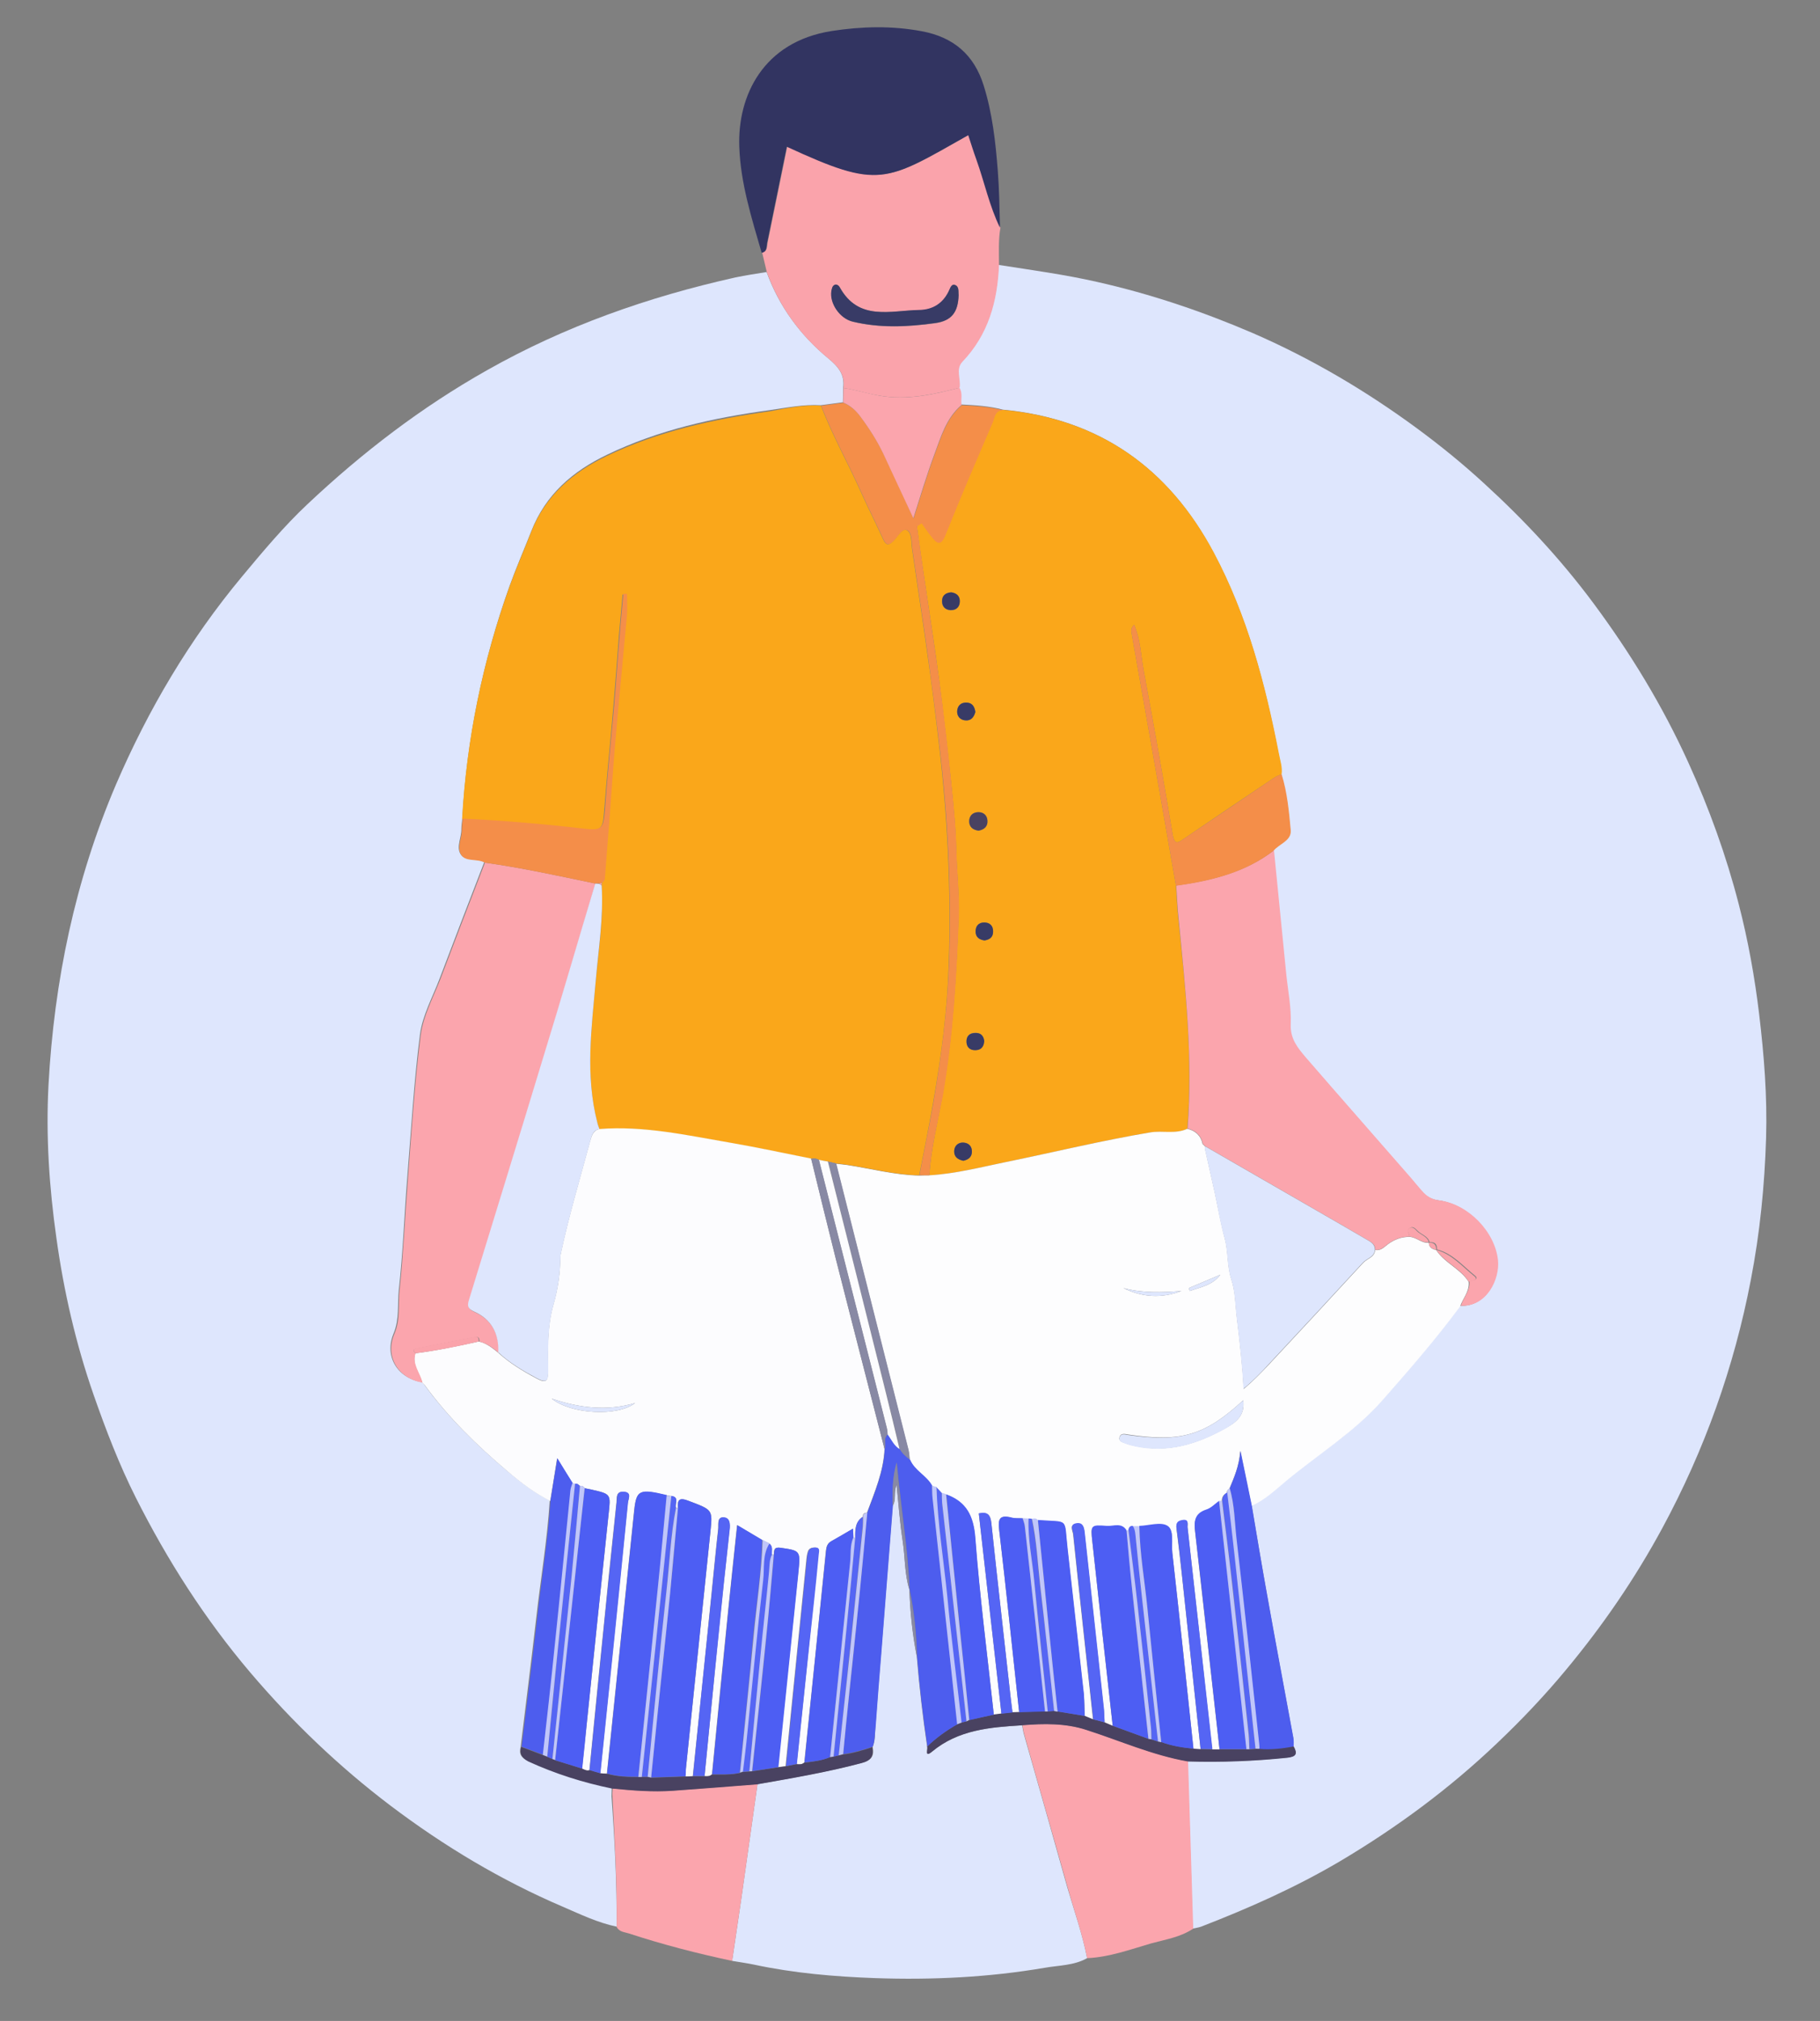 <?xml version="1.0" encoding="utf-8"?>
<!-- Generator: Adobe Illustrator 24.2.0, SVG Export Plug-In . SVG Version: 6.00 Build 0)  -->
<svg version="1.1" id="Layer_1" xmlns="http://www.w3.org/2000/svg" xmlns:xlink="http://www.w3.org/1999/xlink" x="0px" y="0px"
	 viewBox="0 0 739.3 820.9" style="enable-background:new 0 0 739.3 820.9;" xml:space="preserve">
<rect x="0" y="0" width="739.3" height="820.9" fill="#808080" stroke="none"/>
<style type="text/css">
	.st0{fill:#DEE6FD;}
	.st1{fill:#FAA3AB;}
	.st2{fill:#323461;}
	.st3{fill:#FBA5AD;}
	.st4{fill:#FAA71A;}
	.st5{fill:#FDFDFE;}
	.st6{fill:#F48E49;}
	.st7{fill:#4D5DEE;}
	.st8{fill:#494261;}
	.st9{fill:#FCFCFE;}
	.st10{fill:#8889A4;}
	.st11{fill:#383B66;}
	.st12{fill:#4D5EF3;}
	.st13{fill:#5565F4;}
	.st14{fill:#C0C6FA;}
</style>
<g>
	<path class="st0" d="M405.6,107.6c13.4,2.1,26.8,3.9,40,6.9c21.8,4.9,42.8,12,63.3,20.8c23.7,10.3,45.9,23.4,66.7,38.7
		c9.5,7,18.6,14.4,27.3,22.4c16.2,14.8,31.1,30.8,44.2,48.4c15.1,20.3,28.2,41.8,38.7,64.9c8.5,18.7,15.4,37.8,20.5,57.6
		c3.8,14.7,6.5,29.7,8.3,44.8c2,16.7,3.3,33.4,2.8,50.1c-0.6,19.4-2.5,38.6-6.2,57.7c-6.8,35.5-18.8,69.1-36,100.9
		c-11.1,20.5-24.2,39.6-39.1,57.5c-8.7,10.5-18.1,20.4-28,29.8c-19.4,18.5-40.8,34.3-63.9,48c-18,10.6-36.9,19-56.3,26.5
		c-1.1,0.4-2.2,0.5-3.4,0.8c-0.7-22.7-1.4-45.4-2.1-68c13.5,0.4,27-0.1,40.4-1.5c3.7-0.4,4.3-1.6,2.6-4.6c0-1.2,0.1-2.3-0.1-3.5
		c-3.5-19.1-7.1-38.1-10.5-57.2c-2.2-12.4-4.3-24.8-6.4-37.2c5.4-2.3,9.6-6.4,14-10.1c13-10.8,27.6-19.6,38.8-32.4
		c11-12.5,22-25.1,31.9-38.5c10.6,0.5,15.9-10.9,15.1-18.5c-1.3-11.6-12.2-22.8-23.8-24.3c-3.2-0.4-5.2-1.7-7.1-3.9
		c-1.5-1.8-2.9-3.6-4.5-5.3c-14.2-16.3-28.4-32.5-42.6-48.8c-3.3-3.8-6.4-7.5-6.2-13.5c0.3-6.7-1.1-13.5-1.8-20.3
		c-1.7-16.8-3.3-33.6-5-50.4c2.3-2.8,7.3-4,6.9-8.3c-0.7-7.6-1.5-15.3-3.7-22.7c0.3-2.9-0.6-5.6-1.1-8.4
		c-5.4-28.3-12.7-56-26.4-81.6c-18.2-34.3-46.4-54.3-85.5-58c-5.6-1.5-11.3-1.8-17-2.1c-0.5-2.3,0.5-4.8-1-6.9
		c0.6-3.5-1.7-7.6,1.1-10.5C401.3,136,405,122.4,405.6,107.6z"/>
	<path class="st0" d="M250.5,782.6c-7.7-1.6-14.7-5-21.9-8.1c-25-10.7-48.2-24.6-69.9-41c-21-15.9-39.9-34-57-54.1
		c-18.5-21.8-33.7-45.6-46.5-71C48.4,594.9,43,580.8,38,566.5c-7.2-20.7-12.1-42-15.1-63.7c-2.9-20.5-4.3-41.3-3.2-62.1
		c2.3-42.2,10.8-83.1,27.4-122c13.1-30.5,29.9-58.9,51.2-84.5c8.5-10.2,17-20.4,26.7-29.5c22.2-20.9,46.2-39.3,72.8-54.3
		c31.6-17.9,65.5-29.8,100.9-37.7c4.2-0.9,8.5-1.5,12.7-2.2c5.1,14,13.7,25.7,25.1,35.1c4.1,3.4,6.7,6.6,6,11.9c0,2-0.1,4-0.1,5.9
		c-3,0.4-6,0.8-9,1.2c-7-0.4-13.9,1-20.8,2c-22.8,3.1-45.1,8-66,18.1c-14,6.7-25,16.2-30.8,31.1c-2.9,7.4-6.1,14.7-8.8,22.2
		c-10.9,30.5-17.4,62-19.2,94.3c-0.1,1.5-0.4,2.9-0.4,4.4c0.1,3.4-2.1,7.2-0.4,10.1c1.9,3.3,6.7,1.5,9.7,3.4
		c-6.1,15.8-12.2,31.6-18.2,47.5c-2.8,7.4-6.9,14.8-7.9,22.5c-2.5,19.4-3.6,39-5.2,58.5c-1.2,15.1-1.7,30.2-3.4,45.2
		c-0.6,5.9,0.3,11.9-2.1,17.7c-3.9,9.2,1.4,18.1,11.4,19.8l0,0c0.3,0.3,0.7,0.6,1,1c9.6,13.2,21.2,24.5,33.6,35
		c5.4,4.5,11,8.9,17.4,12.1c-1,16.1-3.7,31.9-5.5,47.9c-2,17.4-4.2,34.7-6.3,52.1c-0.8,2.9,0.2,4.5,3,5.7c10.9,4.9,22.3,8.5,34,11
		c0,1.2-0.1,2.3-0.1,3.5C249.7,747.4,250.6,765,250.5,782.6z"/>
	<path class="st0" d="M441.6,795.4c-5.3,3-11.5,2.9-17.2,3.9c-22.8,3.9-45.8,5-68.9,4.2c-16.5-0.6-33-2-49.3-5.5
		c-2.9-0.6-5.9-1-8.8-1.5c1.2-8.3,2.5-16.7,3.7-25.1c2.2-15.6,4.4-31.1,6.6-46.7c14.2-2.5,28.3-4.9,42.3-8.6c4-1.1,5.2-2.8,4.5-6.5
		c1.1-2.7,0.9-5.5,1.1-8.3c0.7-9.9,1.5-19.8,2.3-29.7c1.6-20,3.1-39.9,4.7-59.9c1.6-2.5,0.3-5.5,1.6-8.5c0.8,8,1.4,15.5,2.5,23
		c1,6.5,0.7,13.1,2.7,19.5v-0.1c0.3,9.1,1.2,18.2,3,27.2c1,12.2,2.4,24.5,4.2,36.6c0.5,0.9-1.2,4.8,2,2.1
		c10.7-8.9,23.6-9.9,36.6-10.7c0.3,1.3,0.4,2.6,0.8,3.9c5.9,20.7,11.8,41.4,17.6,62.1C436.4,776.3,439.7,785.6,441.6,795.4z"/>
	<path class="st1" d="M342.6,157.6c0.7-5.3-1.9-8.5-6-11.9c-11.5-9.4-20-21.1-25.1-35.1c-0.6-2.7-1.3-5.3-1.9-8
		c2.2-0.5,1.9-2.5,2.2-4c2.7-13,5.3-26,8-39.1c37.7,17.4,39.8,14.5,73.7-4.7c1.1,3.3,2.1,6.7,3.3,9.9c3.3,9.2,5.3,18.9,9.6,27.7
		c-0.9,5-0.6,10.1-0.6,15.2c-0.6,14.8-4.3,28.3-14.9,39.4c-2.8,3-0.5,7-1.1,10.5c-10.7,2.7-21.4,5.2-32.6,3.2
		C352.2,159.9,347.5,158.3,342.6,157.6z M389.4,119.8c-0.1-1.4,0.3-3.5-1.5-4c-1.5-0.4-1.9,1.6-2.5,2.7c-2.5,5-6.5,7.5-11.9,7.5
		c-11.7,0.1-24.6,4.6-32.3-9.2c-0.4-0.7-1.2-1.3-2.1-1c-1,0.4-1.2,1.5-1.3,2.5c-0.8,4.9,3.3,11.1,8.6,12.4
		c11.2,2.7,22.4,2.1,33.6,0.6C386.5,130.3,389.2,126.9,389.4,119.8z"/>
	<path class="st2" d="M406.2,92.5c-4.3-8.8-6.3-18.5-9.6-27.7c-1.2-3.3-2.2-6.6-3.3-9.9c-33.9,19.1-36,22.1-73.7,4.7
		c-2.7,13.1-5.3,26.1-8,39.1c-0.3,1.5,0.1,3.5-2.2,4c-4.1-14.2-8.6-28.3-9.1-43.2c-0.7-20.5,9.6-42.5,37.5-46.9
		c12.3-1.9,24.5-2.2,36.7,0.1c12.8,2.4,21.2,9.5,25.1,22.1c3.5,11.2,4.8,22.8,5.7,34.4C405.9,76.8,406,84.6,406.2,92.5z"/>
	<path class="st3" d="M441.6,795.4c-1.9-9.8-5.2-19.1-7.9-28.7c-5.8-20.7-11.8-41.4-17.6-62.1c-0.4-1.3-0.5-2.6-0.8-3.9
		c8.8-0.7,17.5-0.8,26.1,1.9c13.7,4.4,26.9,10.3,41.2,12.8c0.7,22.7,1.4,45.4,2.1,68c-5.2,3.5-11.3,4.4-17.1,6
		C459,791.9,450.6,795,441.6,795.4z"/>
	<path class="st3" d="M307.7,724.7c-2.2,15.6-4.4,31.1-6.6,46.7c-1.2,8.4-2.5,16.7-3.7,25.1c-14.1-3-28.1-6.6-41.8-11.1
		c-1.8-0.6-4.1-0.6-5.1-2.7c0.2-17.6-0.8-35.2-1.7-52.8c-0.1-1.2,0-2.3,0.1-3.5c8.2,0.9,16.5,1.5,24.8,0.9
		C284.9,726.5,296.3,725.5,307.7,724.7z"/>
	<path class="st4" d="M407.6,166.5c39.1,3.7,67.2,23.7,85.5,58c13.6,25.6,20.9,53.3,26.4,81.6c0.5,2.8,1.5,5.5,1.1,8.4
		c-0.9,0.4-1.9,0.7-2.7,1.2c-12.3,8.2-24.5,16.5-36.7,24.8c-2.5,1.7-4.1,3.2-4.9-1.7c-3.7-22.3-7.7-44.6-11.8-66.8
		c-1.1-6-1.2-12.2-3.8-18.2c-1.6,1.5-1.1,2.8-0.9,4.1c3.9,22.1,7.8,44.2,11.7,66.3c2.1,11.9,4.1,23.7,6.2,35.6
		c0.3,4.6,0.5,9.3,1,13.9c2.9,28.2,5.9,56.4,3.6,84.8c-4.9,2.4-10.1,0.7-15.2,1.5c-19.6,3.3-38.9,8-58.4,12
		c-10.4,2.1-20.6,4.8-31.2,5.4c0.7-11.1,3.5-21.9,5.4-32.8c4.2-24.1,5.6-48.4,6.5-72.7c0.3-9.1-0.8-18.2-1-27.4
		c-0.2-8.8-1.1-17.5-2-26.3c-1.5-14-3.1-27.9-4.9-41.9c-2-15.1-4.4-30.1-6.6-45.2c-0.9-5.9-1.7-11.8-2.5-17.8
		c0.6-0.4,1.3-0.8,1.9-1.2c1.3,1.9,2.6,3.8,4.1,5.6c2.3,2.8,3.8,3.6,5.6-0.9c6.1-15.3,12.6-30.4,19.1-45.5
		C404,169.6,404,166.3,407.6,166.5z M397.5,337.4c2.3-0.4,3.8-1.8,3.6-4.1c-0.1-2-1.5-3.4-3.6-3.4c-2.3,0-3.8,1.4-3.8,3.7
		C393.7,336,395.3,337.2,397.5,337.4z M399.9,382c2.1-0.3,3.4-1.3,3.5-3.5c0.1-2.4-1.3-3.8-3.6-3.8c-2.4,0-3.6,1.5-3.5,3.9
		C396.4,380.8,397.9,381.7,399.9,382z M396.2,289.2c-0.3-2-1.1-3.6-3.3-3.8c-2.4-0.2-3.9,1-4.1,3.4c-0.1,2,1,3.5,3.2,3.8
		C394.4,292.8,395.6,291.4,396.2,289.2z M386.4,240.6c-2.3,0.1-3.7,1.3-3.8,3.7c0,2.1,1.3,3.4,3.4,3.6c2.4,0.1,3.8-1.3,3.8-3.6
		C389.9,242.1,388.5,240.9,386.4,240.6z M391.3,471.5c1.9-0.4,3.4-1.3,3.5-3.5c0.1-2.4-1.3-3.8-3.6-3.9c-2-0.1-3.5,1.2-3.6,3.4
		C387.5,469.8,389,471,391.3,471.5z M399.8,422.8c-0.3-2.1-1.4-3.3-3.6-3.3c-2.4,0-3.7,1.4-3.6,3.7c0.1,2.1,1.4,3.3,3.5,3.3
		C398.6,426.6,399.6,425.1,399.8,422.8z"/>
	<path class="st5" d="M377.5,477.4c10.6-0.6,20.9-3.3,31.2-5.4c19.5-4,38.8-8.7,58.4-12c5.1-0.9,10.3,0.8,15.2-1.5
		c3.3,0.8,5.5,2.8,6.2,6.2c0.3,0.3,0.7,0.6,1,1l0,0c0,0.3-0.1,0.7,0,1c1.3,6,2.7,11.9,4,17.9c1.3,6.1,2.4,12.4,4,18.4
		c1.5,5.5,0.9,11.2,2.7,16.7c1.7,5.1,1.6,10.7,2.3,16.1c1.1,9.3,2.2,18.6,2.7,28.4c3.7-3.1,7-6.5,10.3-10
		c12.8-13.7,25.5-27.4,38.2-41.2c1.6-1.8,4.7-2.2,4.9-5.3c2.3,0.5,3.7-1.2,5.2-2.3c2.6-1.9,5.4-3,8.7-3c2.9,0.1,4.9,2.7,7.9,2.4v0.1
		c0.1,1.9,1.5,2.5,3,2.9l0,0c3.5,5.3,9.8,7.5,13.2,12.9c0.4,3.9-2.4,6.7-3.5,10c-9.9,13.4-20.9,26-31.9,38.5
		c-11.3,12.7-25.8,21.6-38.8,32.4c-4.4,3.7-8.6,7.7-14,10.1c-1.5-7-2.9-14-4.6-22.3c-0.5,6.3-2.5,10.8-4.4,15.3
		c-0.7,0.4-1.1,0.9-1,1.7c-1.4,0.7-2.1,1.7-2.1,3.3c-0.4,0.1-0.7,0.1-1.1,0.2c-1.8,1.2-3.4,2.9-5.3,3.6c-4.8,1.6-4.9,4.9-4.4,9
		c3.3,29.4,6.6,58.9,9.9,88.3c-1,0-2,0-3,0c-3.3-30.1-6.6-60.1-10-90.2c-0.1-1.2,0.7-3.3-2-2.9c-2,0.3-2.8,1.2-2.5,3.3
		c0.8,6.3,1.5,12.5,2.2,18.8c2.5,23.6,5.1,47.3,7.6,70.9c-1-0.1-1.9-0.1-2.9-0.2c-2.8-26.6-5.6-53.1-8.6-79.6
		c-0.4-3.7,0.8-9.1-1.9-10.8c-2.7-1.7-7.6-0.1-11.5,0c-0.9,0-1.7,0-2.6,0c-1.2-0.1-1.7,0.6-1.8,1.7c-0.3,0.1-0.6,0.1-0.8,0
		c-2.1-3.3-5.4-1.6-8-1.8c-6.5-0.5-6.6-0.3-5.9,6.1c2.7,25,5.5,50.1,8.3,75.1c-1.1-0.5-2.2-0.9-3.3-1.4c-0.1-1.7-0.1-3.3-0.3-5
		c-2.6-24.1-5.3-48.2-7.9-72.4c-0.2-2.1-0.7-3.8-3.2-3.5c-3.1,0.4-1.6,2.8-1.4,4.3c2.6,25.1,5.4,50.2,8.1,75.4
		c-1.1-0.5-2.3-0.9-3.4-1.4c-0.1-3-0.1-6-0.4-8.9c-2.2-19.6-4.4-39.2-6.6-58.9c-1.5-13.1,0.9-10.8-12.1-11.8
		c-0.6-0.8-1.5-0.7-2.4-0.5c-0.4,0-0.9-0.1-1.3-0.1c-0.8-0.1-1.6-0.1-2.4-0.2c-1.5-0.1-3.1,0.1-4.5-0.3c-4.9-1.3-5.6,0.5-5,5.2
		c2.9,24.6,5.4,49.3,8.1,73.9c-0.9,0-1.8,0.1-2.7,0.1c-0.3-2.1-0.6-4.3-0.8-6.4c-2.6-23.5-5.3-47-7.8-70.5c-0.3-3.3-1.4-4.8-5.1-4
		c3.1,27.2,6.1,54.3,9.2,81.4c-1,0.1-2.1,0.3-3.1,0.4c-2.6-24-5.7-47.9-7.6-71.9c-0.7-8.9-3.6-14.6-11.8-17.6
		c-0.6-0.2-1.1-0.3-1.7-0.5c-0.8-0.8-1.5-1.7-2.3-2.5c-0.6-0.2-1.2-0.3-1.8-0.5c-2.3-4.1-7.2-6.1-9-10.6c-0.2-1.3-0.2-2.7-0.5-3.9
		c-9.8-38.8-19.6-77.6-29.4-116.4c1.5,0.2,3,0.3,4.4,0.5c9.8,1.5,19.5,4.1,29.4,4.3C374.9,477.4,376.2,477.4,377.5,477.4z
		 M505,568.8c-15.6,14.3-25.1,17.1-46.7,13.9c-1.2-0.2-2.9-0.7-3.5,0.9c-0.6,1.8,1.1,2.2,2.3,2.6c1.4,0.6,2.8,0.9,4.3,1.2
		c13.1,2.8,25-0.9,36.2-7.2C501.6,578.1,505.9,575.2,505,568.8z M479.9,524.4c-7.9,0.6-15.8,0.9-23.6-1.2
		C464,527,471.8,527.5,479.9,524.4z M482.9,523.2c0.1,0.4,0.3,0.8,0.4,1.2c4.4-1.6,9.2-2.3,12.4-6.6
		C491.5,519.6,487.2,521.4,482.9,523.2z"/>
	<path class="st3" d="M572.5,502.3c-3.2,0-6.1,1.1-8.7,3c-1.5,1.1-3,2.8-5.2,2.3c0.1-2.2-1.6-3.1-3.2-4c-3.4-2-6.9-4-10.3-6
		c-18.5-10.7-37-21.3-55.5-32l0,0c-0.3-0.3-0.7-0.6-1-1c-0.7-3.4-2.9-5.4-6.2-6.2c2.2-28.4-0.8-56.6-3.6-84.8
		c-0.5-4.6-0.7-9.2-1-13.9c14.2-2,28-5.3,39.7-14.3c1.7,16.8,3.3,33.6,5,50.4c0.7,6.8,2.1,13.5,1.8,20.3c-0.2,6,2.9,9.6,6.2,13.5
		c14.1,16.3,28.4,32.5,42.6,48.8c1.5,1.8,3,3.6,4.5,5.3c1.9,2.2,3.9,3.5,7.1,3.9c11.7,1.5,22.6,12.7,23.8,24.3
		c0.8,7.6-4.5,19-15.1,18.5c1.1-3.4,3.9-6.2,3.5-10c1.4-0.1,4-0.8,2.3-2.2c-4.9-3.9-9-9-15.5-10.7l0,0c0.1-2.1-0.8-3.1-3-2.9v-0.1
		c-0.7-2.5-3.4-3-4.9-4.6c-0.8-0.8-1.8-1.9-2.9-1.2C570.8,499.8,572.7,501.1,572.5,502.3z"/>
	<path class="st6" d="M377.5,477.4c-1.3,0-2.6,0-4,0c1.8-9.6,3.8-19.1,5.5-28.7c3.3-18.9,5.8-38,6.5-57.2c1-29.9-0.4-59.7-4-89.4
		c-1.4-12-3-23.9-4.6-35.9c-2-14.4-4.2-28.8-6.3-43.2c-0.4-2.7,0-6.6-2.1-7.6c-1.9-1-3.7,2.6-5.4,4.3c-2,2-3.1,1.9-4.3-0.7
		c-2.8-6.2-5.9-12.3-8.7-18.5c-5.3-12-11.8-23.4-16.5-35.7c3-0.4,6-0.8,9-1.2c2.9,1.2,5.1,3.2,6.9,5.6c3.6,4.8,6.8,9.8,9.4,15.2
		c4.1,8.5,8,17.1,12.2,26.2c2.9-9,5.4-17.5,8.5-25.8c2.7-7.2,4.8-14.9,11.1-20.2c5.7,0.3,11.4,0.6,17,2.1c-3.6-0.2-3.6,3-4.5,5.1
		c-6.5,15.1-13,30.2-19.1,45.5c-1.8,4.5-3.4,3.7-5.6,0.9c-1.5-1.8-2.7-3.7-4.1-5.6c-0.6,0.4-1.3,0.8-1.9,1.2
		c0.8,5.9,1.7,11.8,2.5,17.8c2.2,15.1,4.5,30.1,6.6,45.2c1.9,13.9,3.5,27.9,4.9,41.9c0.9,8.7,1.8,17.5,2,26.3
		c0.2,9.1,1.3,18.3,1,27.4c-0.9,24.3-2.3,48.6-6.5,72.7C381,455.5,378.2,466.3,377.5,477.4z"/>
	<path class="st6" d="M517.4,345.5c-11.7,9-25.4,12.3-39.7,14.3c-2.1-11.9-4.1-23.7-6.2-35.6c-3.9-22.1-7.8-44.2-11.7-66.3
		c-0.2-1.2-0.7-2.6,0.9-4.1c2.6,6,2.7,12.2,3.8,18.2c4.1,22.2,8.1,44.5,11.8,66.8c0.8,4.9,2.4,3.4,4.9,1.7
		c12.2-8.3,24.5-16.5,36.7-24.8c0.8-0.5,1.8-0.8,2.7-1.2c2.3,7.4,3,15.1,3.7,22.7C524.7,341.5,519.7,342.7,517.4,345.5z"/>
	<path class="st7" d="M499.5,604.6c1.8-4.5,3.9-9,4.4-15.3c1.7,8.3,3.2,15.3,4.6,22.3c2.1,12.4,4.1,24.8,6.4,37.2
		c3.4,19.1,7,38.1,10.5,57.2c0.2,1.1,0.1,2.3,0.1,3.5c-4.6,0.9-9.3,1.4-14,1c0-0.7,0-1.3-0.1-2c-3-27.7-5.9-55.5-9.2-83.2
		C501.5,618.3,501.5,611.3,499.5,604.6z"/>
	<path class="st3" d="M390.6,164.5c-6.3,5.3-8.4,13-11.1,20.2c-3.1,8.3-5.6,16.8-8.5,25.8c-4.3-9.1-8.2-17.7-12.2-26.2
		c-2.6-5.4-5.8-10.4-9.4-15.2c-1.8-2.4-4-4.4-6.9-5.6c0-2,0.1-4,0.1-5.9c4.9,0.7,9.6,2.2,14.5,3.1c11.3,2,21.9-0.4,32.6-3.2
		C391.2,159.7,390.2,162.2,390.6,164.5z"/>
	<path class="st8" d="M511.5,710.4c4.7,0.4,9.4-0.1,14-1c1.7,3,1,4.2-2.6,4.6c-13.4,1.4-26.9,1.9-40.4,1.5
		c-14.3-2.5-27.5-8.4-41.2-12.8c-8.5-2.8-17.3-2.6-26.1-1.9c-13,0.8-25.9,1.8-36.6,10.7c-3.3,2.7-1.5-1.2-2-2.1
		c3.7-3.5,7.8-6.5,12.2-9c0.6-0.2,1.2-0.4,1.8-0.7c0.7-0.2,1.4-0.3,2.1-0.5c0.4-0.2,0.8-0.4,1.2-0.6c3.3-0.7,6.6-1.4,9.9-2.2
		c1-0.1,2.1-0.3,3.1-0.4c1.5-0.2,3-0.3,4.5-0.5c0.9,0,1.8-0.1,2.7-0.1c3.5-0.1,7-0.2,10.5-0.3c0.4,0,0.7,0,1.1,0
		c0.9-0.1,1.7-0.1,2.6-0.2c0.5,0.1,0.9,0.2,1.4,0.3c3.7,0.6,7.4,1.2,11,1.8c1.1,0.5,2.3,0.9,3.4,1.4c1.5,0.4,3.1,0.8,4.6,1.2
		c1.1,0.5,2.2,0.9,3.3,1.4c4.8,1.8,9.7,3.5,14.5,5.3c0.4,0.1,0.8,0.1,1.2,0.2c0.9,0.3,1.8,0.6,2.7,0.9c0.4,0.1,0.8,0.1,1.3,0.2
		c4.2,1.5,8.6,2.2,13.1,2.7c1,0.1,1.9,0.1,2.9,0.2c1.6,0,3.2,0.1,4.8,0.1c1,0,2,0,3,0c3.7,0,7.3,0,11,0c0.4,0,0.8,0,1.2,0
		c0.8-0.1,1.6-0.1,2.4-0.2C510.5,710.3,511,710.4,511.5,710.4z"/>
	<path class="st4" d="M333.5,164.8c4.7,12.3,11.2,23.7,16.5,35.7c2.8,6.2,5.9,12.3,8.7,18.5c1.2,2.6,2.3,2.7,4.3,0.7
		c1.7-1.7,3.5-5.3,5.4-4.3c2.1,1.1,1.7,4.9,2.1,7.6c2.1,14.4,4.3,28.8,6.3,43.2c1.7,11.9,3.2,23.9,4.6,35.9c3.5,29.7,5,59.5,4,89.4
		c-0.6,19.2-3.1,38.2-6.5,57.2c-1.7,9.6-3.6,19.2-5.5,28.7c-10-0.2-19.6-2.8-29.4-4.3c-1.5-0.2-2.9-0.4-4.4-0.5
		c-1.1-0.3-2.2-0.5-3.3-0.8c-1.2-0.2-2.4-0.4-3.6-0.6c-1-0.7-2.1-0.7-3.2-0.5c-11-2.2-22.1-4.6-33.2-6.5c-17.5-3-34.9-6.9-52.8-5.5
		c-0.3-0.9-0.6-1.9-0.9-2.8c-4.9-19.1-2.3-38.3-0.6-57.4c1.2-12.9,3.2-25.7,2.4-38.7c0-0.3,0-0.7,0-1c0.3-0.5,0.9-1.1,1-1.6
		c0.8-9.1,1.4-18.1,2.1-27.2c0.7-9.2,1.3-18.5,2.1-27.7c1.6-17.4,3.3-34.9,4.8-52.3c0.3-2.8,0-5.7,0-8.5c-0.5,0-1,0-1.5,0
		c-0.5,5.6-1,11.2-1.5,16.9c-0.7,9.4-1.4,18.8-2.2,28.2c-1.2,14.3-2.7,28.6-3.8,43c-0.5,7.2-1.2,8.1-8.3,7.3
		c-16.4-1.8-32.9-3.3-49.4-4.1c1.8-32.4,8.3-63.8,19.2-94.3c2.7-7.5,5.9-14.8,8.8-22.2c5.7-14.8,16.8-24.4,30.8-31.1
		c20.9-10,43.2-14.9,66-18.1C319.6,165.8,326.4,164.3,333.5,164.8z"/>
	<path class="st9" d="M243.5,458.6c17.9-1.4,35.4,2.5,52.8,5.5c11.1,1.9,22.1,4.3,33.2,6.5c3.3,13.5,6.6,27.1,10,40.6
		c6.5,25.8,13.2,51.5,19.8,77.3c-0.4,9.2-4,17.5-7.1,25.9c-1,0.1-1.8,0.4-1.7,1.7c-3.1,2-3.2,5.2-3.1,8.4c-0.3,0.1-0.5,0.1-0.8,0
		c-0.1-1.1-0.1-2.3-0.2-3.5c-3.1,1.8-5.9,3.5-8.8,5.1c-1.5,0.8-1.9,2.1-2.1,3.7c-2.9,28.7-5.8,57.5-8.8,86.2c-0.9,0.8-2,0.7-3.1,0.6
		c2.3-21.8,4.6-43.7,6.8-65.5c0.7-6.6,1.4-13.2,2-19.9c0.1-1,0.6-2.5-1.3-2.6c-1.2,0-2.4,0.2-2.9,1.5c-0.3,0.9-0.5,1.9-0.6,2.9
		c-2.8,28.1-5.7,56.3-8.5,84.4c-1,0.1-2,0.3-3.1,0.4c2.7-26.2,5.4-52.5,8.2-78.7c1-9.3,1-9.2-7.2-10.4c-2.7-0.4-2.6,1-2.7,2.8
		c-0.3,0.1-0.5,0.1-0.8,0c-0.2-1.6,0.6-3.4-1.1-4.6c-1-0.5-2-1-2.9-1.4c-3.2-1.9-6.4-3.8-10.1-6c-1.2,11.6-2.4,22.5-3.5,33.4
		c-2.3,22.6-4.5,45.2-6.7,67.8c-0.9,0.8-1.9,0.8-3,0.7c1.9-19,3.7-38.1,5.6-57.1c1.4-14.2,3-28.5,4.5-42.7c0.3-2.5,0.2-5.3-2.8-5.2
		c-2.3,0.1-1.6,3-1.8,4.8c-1,8.8-1.8,17.5-2.7,26.3c-2.5,24.7-5,49.3-7.6,74c-1,0-2,0.1-3,0.1c0.1-1,0.1-2,0.2-3
		c3.3-32.2,6.7-64.4,10-96.7c0.9-8.8,0.8-8.6-9-12.3c-3.5-1.3-4.6-0.5-4.2,2.9c-0.3,0.1-0.5,0.1-0.8,0c-0.6-1.6,1.5-4.3-1.9-4.8
		c-0.6-0.1-1.2-0.2-1.9-0.3c-11-2.7-12.3-2.1-13.2,6c-3.7,35.7-7.4,71.4-11.1,107.1c-0.9-0.1-1.8-0.1-2.7-0.2
		c3.8-36.6,7.5-73.2,11.2-109.8c0.2-1.6,1.8-4.3-1.8-4.5c-3.1-0.2-2.6,2.4-2.8,4.3c-1.5,14.6-3.1,29.1-4.5,43.7
		c-2.2,21.7-4.4,43.4-6.5,65.1c-1.1,0.4-2-0.2-3-0.6c0.7-6.3,1.3-12.6,2-18.9c2.9-28.1,5.8-56.3,8.8-84.4c0.9-8.3,1.1-8.3-6.8-10.1
		c-1-0.2-2-0.4-2.9-0.6c-0.4-0.8-1.1-0.9-1.9-0.9c-0.6-0.5-1.1-1.1-2-0.9c-0.3,0-0.7-0.1-1-0.1c-2-3.2-3.9-6.4-6.3-10.2
		c-1,6.4-1.9,11.8-2.8,17.3c-6.4-3.2-12-7.5-17.4-12.1c-12.4-10.5-24-21.8-33.6-35c-0.3-0.3-0.7-0.6-1-1l0,0
		c-1-3.9-4.3-7.3-2.8-11.9c8.7-1.1,17.3-2.9,25.8-4.8c3.1,0.7,5.4,2.6,7.8,4.5c4.7,4.3,10,7.5,15.6,10.5c3.9,2.1,4.7,1.2,4.7-2.9
		c-0.1-9.1-0.3-18.4,2.2-27.1c1.9-6.6,2.8-13.1,2.8-19.8c0-0.3,0.2-0.6,0.2-1c3.3-15.4,7.8-30.4,11.9-45.6
		C240.3,461.5,240.9,459.1,243.5,458.6z M258,569.9c-11.5,3.4-22.8,2-33.9-1.8C231.9,574.5,251,575.5,258,569.9z"/>
	<path class="st3" d="M168.8,549.7c-1.5,4.5,1.9,7.9,2.8,11.9c-10-1.7-15.3-10.7-11.4-19.8c2.5-5.8,1.5-11.8,2.1-17.7
		c1.6-15,2.2-30.1,3.4-45.2c1.5-19.5,2.7-39.1,5.2-58.5c1-7.7,5-15.1,7.9-22.5c6-15.9,12.1-31.7,18.2-47.5c15.1,2.1,30,5.4,44.9,8.5
		c-6.9,23.2-13.7,46.5-20.7,69.7c-10.1,33.2-20.3,66.4-30.5,99.6c-0.8,2.5-0.5,3.6,2.2,4.8c6.9,3.1,9.9,9,9.7,16.5
		c-2.4-1.9-4.7-3.8-7.8-4.5c-0.1-0.9-0.1-2.2-1.5-1.9c-8,1.5-16,3.1-24,4.7C167.5,548,167.8,548.9,168.8,549.7z"/>
	<path class="st6" d="M241.8,358.9c-14.9-3.1-29.8-6.4-44.9-8.5c-3.1-1.8-7.9-0.1-9.7-3.4c-1.7-2.9,0.5-6.7,0.4-10.1
		c0-1.5,0.2-2.9,0.4-4.4c16.5,0.8,33,2.2,49.4,4.1c7.1,0.8,7.7-0.1,8.3-7.3c1-14.3,2.5-28.6,3.8-43c0.8-9.4,1.4-18.8,2.2-28.2
		c0.4-5.6,1-11.2,1.5-16.9c0.5,0,1,0,1.5,0c0,2.8,0.2,5.7,0,8.5c-1.6,17.4-3.3,34.9-4.8,52.3c-0.8,9.2-1.4,18.5-2.1,27.7
		c-0.7,9.1-1.4,18.1-2.1,27.2c0,0.6-0.6,1.1-1,1.6c-0.3,0.1-0.7,0.2-1,0.3C242.8,358.9,242.3,358.9,241.8,358.9z"/>
	<path class="st7" d="M223.6,609.6c0.9-5.5,1.7-10.9,2.8-17.3c2.3,3.8,4.3,7,6.3,10.2c-0.3,1-0.7,1.9-0.8,2.9
		c-2.1,20.8-4.2,41.6-6.3,62.4c-1.6,15-3.3,30-4.9,45c-2.9-1.1-5.9-2.2-8.8-3.3c2.1-17.4,4.3-34.7,6.3-52.1
		C219.9,641.5,222.6,625.6,223.6,609.6z"/>
	<path class="st8" d="M211.7,709.6c2.9,1.1,5.9,2.2,8.8,3.3c0.6,0.2,1.2,0.4,1.8,0.7c0.7,0.3,1.4,0.6,2.1,0.9
		c0.4,0.2,0.8,0.3,1.1,0.5c3.7,1.1,7.3,2.3,11,3.4c0.9,0.4,1.9,1,3,0.6c1.5,0.4,3,0.8,4.4,1.3c0.9,0.1,1.8,0.1,2.7,0.2
		c4.2,1.2,8.4,1.3,12.7,1.3c0.5,0,0.9,0,1.4,0c0.8,0,1.6,0,2.4,0c0.5,0.1,1,0.2,1.4,0.3c4.7-0.2,9.4-0.3,14-0.5c1,0,2-0.1,3-0.1
		c1.6,0,3.2,0,4.7,0c1.1,0.1,2.2,0.1,3-0.7c3.8,0,7.5,0.2,11.2-0.6c0.4-0.1,0.8-0.2,1.2-0.4c0.9-0.1,1.8-0.1,2.7-0.2
		c0.4,0,0.8-0.1,1.2-0.1c3.5-0.5,7-1.1,10.5-1.6c1-0.1,2-0.3,3.1-0.4c1.5-0.3,3-0.6,4.4-0.9c1.1,0.1,2.2,0.2,3.1-0.6
		c3.5-0.4,7.1-0.8,10.4-2.2c0.5-0.1,0.9-0.1,1.4-0.2c0.7-0.2,1.4-0.4,2.1-0.5c0.6-0.1,1.2-0.3,1.8-0.4c4.1-0.5,8.1-1.7,12-3
		c0.7,3.7-0.5,5.5-4.5,6.5c-13.9,3.7-28.1,6.1-42.3,8.6c-11.4,0.9-22.7,1.8-34.1,2.6c-8.3,0.6-16.5-0.1-24.8-0.9
		c-11.7-2.4-23.1-6-34-11C212,714.1,210.9,712.5,211.7,709.6z"/>
	<path class="st3" d="M171.5,561.5c0.3,0.3,0.7,0.6,1,1C172.2,562.2,171.9,561.9,171.5,561.5z"/>
	<path class="st7" d="M354.5,709.5c-3.9,1.3-7.9,2.5-12,3c0.4-3.8,0.7-7.6,1.1-11.4c1.9-18,3.8-36,5.6-54c1.1-10.9,2-21.8,3.1-32.7
		c3.1-8.4,6.7-16.7,7.1-25.9c0.7-1.9-0.8-4.2,1.3-5.9c1.6,2,2.6,4.5,4.9,6c0.9,1.8,2.5,3.1,4.1,4.3c1.9,4.5,6.7,6.4,9,10.6
		c0,1.7,0,3.3,0.2,5c3.3,30.6,6.7,61.3,10,91.9c-4.4,2.5-8.5,5.4-12.2,9c-1.8-12.2-3.2-24.4-4.2-36.6c-0.2-9.1-1.1-18.2-3-27.2v0.1
		c-0.7-17-3.6-33.8-5.2-51.6c-1.8,6.4-1.7,12-1.6,17.6c-1.6,20-3.1,39.9-4.7,59.9c-0.8,9.9-1.6,19.8-2.3,29.7
		C355.3,704,355.5,706.9,354.5,709.5z"/>
	<path class="st10" d="M362.6,611.6c-0.1-5.6-0.2-11.2,1.6-17.6c1.6,17.8,4.5,34.6,5.2,51.6c-2-6.3-1.7-13-2.7-19.5
		c-1.2-7.5-1.7-15.1-2.5-23C362.9,606.1,364.1,609.1,362.6,611.6z"/>
	<path class="st10" d="M369.4,645.6c1.9,9,2.8,18,3,27.2C370.7,663.8,369.7,654.7,369.4,645.6z"/>
	<path class="st11" d="M389.4,119.8c-0.2,7-2.8,10.5-9.5,11.4c-11.2,1.6-22.5,2.1-33.6-0.6c-5.3-1.3-9.4-7.5-8.6-12.4
		c0.2-1,0.4-2.1,1.3-2.5c0.8-0.4,1.7,0.2,2.1,1c7.7,13.9,20.7,9.4,32.3,9.2c5.4-0.1,9.5-2.6,11.9-7.5c0.6-1.1,1-3.1,2.5-2.7
		C389.7,116.3,389.2,118.4,389.4,119.8z"/>
	<path class="st8" d="M397.5,337.4c-2.2-0.3-3.8-1.4-3.8-3.8c0-2.3,1.5-3.7,3.8-3.7c2.1,0,3.5,1.4,3.6,3.4
		C401.3,335.7,399.8,337,397.5,337.4z"/>
	<path class="st11" d="M399.9,382c-2-0.3-3.5-1.2-3.6-3.4c-0.1-2.4,1.2-3.9,3.5-3.9s3.7,1.4,3.6,3.8
		C403.4,380.7,402,381.7,399.9,382z"/>
	<path class="st11" d="M396.2,289.2c-0.6,2.2-1.8,3.7-4.2,3.4c-2.1-0.2-3.3-1.8-3.2-3.8c0.2-2.3,1.7-3.6,4.1-3.4
		C395.1,285.6,395.9,287.2,396.2,289.2z"/>
	<path class="st11" d="M386.4,240.6c2.2,0.3,3.5,1.5,3.5,3.6c0,2.3-1.4,3.7-3.8,3.6c-2.1-0.1-3.4-1.4-3.4-3.6
		C382.6,241.9,384.1,240.8,386.4,240.6z"/>
	<path class="st11" d="M391.3,471.5c-2.3-0.5-3.8-1.6-3.7-4c0.1-2.1,1.6-3.4,3.6-3.4c2.3,0.1,3.7,1.5,3.6,3.9
		C394.7,470.1,393.2,471.1,391.3,471.5z"/>
	<path class="st11" d="M399.8,422.8c-0.1,2.3-1.2,3.8-3.7,3.8c-2.1,0-3.4-1.2-3.5-3.3c-0.1-2.4,1.2-3.7,3.6-3.7
		C398.4,419.5,399.5,420.7,399.8,422.8z"/>
	<path class="st0" d="M489.5,465.6c18.5,10.7,37,21.3,55.5,32c3.4,2,6.9,4,10.3,6c1.6,0.9,3.2,1.8,3.2,4c-0.2,3.1-3.3,3.5-4.9,5.3
		c-12.7,13.8-25.4,27.5-38.2,41.2c-3.2,3.5-6.5,6.9-10.3,10c-0.5-9.8-1.6-19.1-2.7-28.4c-0.7-5.4-0.6-11.1-2.3-16.1
		c-1.8-5.5-1.2-11.2-2.7-16.7c-1.7-6-2.7-12.3-4-18.4c-1.3-6-2.7-11.9-4-17.9C489.4,466.2,489.5,465.9,489.5,465.6z"/>
	<path class="st12" d="M466.5,706.3c-4.8-1.8-9.7-3.5-14.5-5.3c-2.8-25-5.6-50.1-8.3-75.1c-0.7-6.4-0.6-6.6,5.9-6.1
		c2.7,0.2,6-1.5,8,1.8c0.8,8.1,1.5,16.2,2.3,24.3C462.1,666,464.3,686.1,466.5,706.3z"/>
	<path class="st12" d="M484.8,710.3c-4.5-0.4-8.9-1.1-13.1-2.7c-1.9-18.1-3.8-36.2-5.6-54.3c-1.1-11.2-3.1-22.3-3.3-33.5
		c3.9-0.1,8.8-1.8,11.5,0c2.7,1.7,1.5,7.1,1.9,10.8C479.2,657.2,481.9,683.7,484.8,710.3z"/>
	<path class="st12" d="M506.4,710.5c-3.7,0-7.3,0-11,0c-3.3-29.4-6.5-58.9-9.9-88.3c-0.5-4.1-0.4-7.4,4.4-9c2-0.6,3.6-2.3,5.3-3.6
		C499,643.3,502.7,676.9,506.4,710.5z"/>
	<path class="st12" d="M440.6,697c-3.7-0.6-7.4-1.2-11-1.8c-1.2-11.1-2.4-22.1-3.5-33.2c-1.5-14.9-3-29.7-4.5-44.6
		c13,1,10.6-1.3,12.1,11.8c2.2,19.6,4.4,39.2,6.6,58.9C440.5,691.1,440.5,694.1,440.6,697z"/>
	<path class="st12" d="M403.7,696.5c-3.3,0.7-6.6,1.4-9.9,2.2c-1.3-12.2-2.6-24.4-3.8-36.7c-1.9-18.3-3.8-36.7-5.6-55
		c8.2,3,11.1,8.7,11.8,17.6C398,648.6,401.1,672.5,403.7,696.5z"/>
	<path class="st12" d="M424.5,695.2c-3.5,0.1-7,0.2-10.5,0.3c-2.7-24.6-5.2-49.3-8.1-73.9c-0.6-4.7,0.2-6.4,5-5.2
		c1.4,0.4,3,0.2,4.5,0.3c0.3,1.1,0.8,2.2,0.9,3.3C419.1,645.1,421.8,670.1,424.5,695.2z"/>
	<path class="st13" d="M492.5,710.5c-1.6,0-3.2-0.1-4.8-0.1c-2.5-23.6-5.1-47.3-7.6-70.9c-0.7-6.3-1.3-12.6-2.2-18.8
		c-0.3-2.2,0.5-3,2.5-3.3c2.7-0.4,1.9,1.7,2,2.9C485.8,650.4,489.1,680.5,492.5,710.5z"/>
	<path class="st13" d="M411.3,695.6c-1.5,0.2-3,0.3-4.5,0.5c-3.1-27.1-6.1-54.2-9.2-81.4c3.7-0.8,4.7,0.7,5.1,4
		c2.5,23.5,5.2,47,7.8,70.5C410.8,691.3,411,693.4,411.3,695.6z"/>
	<path class="st10" d="M369.6,592.9c-1.6-1.2-3.1-2.5-4.1-4.3c-1.8-7.6-3.6-15.2-5.5-22.7c-7.9-31.4-15.8-62.7-23.6-94.1
		c1.1,0.3,2.2,0.5,3.3,0.8c9.8,38.8,19.6,77.6,29.4,116.4C369.4,590.3,369.4,591.6,369.6,592.9z"/>
	<path class="st13" d="M448.7,699.6c-1.5-0.4-3.1-0.8-4.6-1.2c-2.7-25.1-5.5-50.2-8.1-75.4c-0.2-1.4-1.7-3.9,1.4-4.3
		c2.4-0.3,2.9,1.4,3.2,3.5c2.6,24.1,5.3,48.3,7.9,72.4C448.6,696.3,448.6,697.9,448.7,699.6z"/>
	<path class="st13" d="M510,710.3c-0.8,0.1-1.6,0.1-2.4,0.2c-0.1-2-0.1-4-0.3-6c-2.3-20.6-4.5-41.3-6.8-61.9
		c-1.3-11-2.7-22.1-4-33.1c0-1.5,0.7-2.6,2.1-3.3c1,8.3,2,16.5,2.9,24.8C504.3,657.4,507.2,683.9,510,710.3z"/>
	<path class="st0" d="M505,568.8c0.9,6.5-3.4,9.3-7.4,11.6c-11.2,6.2-23.1,9.9-36.2,7.2c-1.5-0.3-2.9-0.7-4.3-1.2
		c-1.1-0.5-2.9-0.8-2.3-2.6c0.6-1.7,2.2-1.1,3.5-0.9C479.9,585.9,489.4,583.1,505,568.8z"/>
	<path class="st13" d="M392.6,699.2c-0.7,0.2-1.4,0.3-2.1,0.5c-2-17.1-4.2-34.2-5.8-51.3c-1.4-14.8-3.8-29.5-4.4-44.4
		c0.8,0.8,1.5,1.7,2.3,2.5c0,1.3,0,2.7,0.1,4C386,640,389.3,669.6,392.6,699.2z"/>
	<path class="st13" d="M470.4,707.4c-0.9-0.3-1.8-0.6-2.7-0.9c0-1.7,0-3.3-0.2-5c-1.8-16.8-3.6-33.6-5.5-50.4
		c-1.1-9.9-2.4-19.7-3.6-29.6c0.1-1.1,0.6-1.8,1.8-1.7c1.1,1.6,1.1,3.4,1.2,5.2c0.7,7.4,1.5,14.8,2.3,22.2
		C466,667.3,468.2,687.3,470.4,707.4z"/>
	<path class="st13" d="M428.2,695c-0.9,0.1-1.7,0.1-2.6,0.2c-1.8-17.7-3.7-35.4-5.5-53.1c-0.8-8.4-2.6-16.7-2.3-25.3
		c0.4,0,0.9,0.1,1.3,0.1c1.9,8.8,2.3,17.7,3.3,26.6C424.5,660.7,426.3,677.8,428.2,695z"/>
	<path class="st14" d="M510,710.3c-2.9-26.4-5.7-52.9-8.6-79.3c-0.9-8.3-1.9-16.5-2.9-24.8c-0.1-0.8,0.3-1.3,1-1.7
		c2,6.7,2,13.8,2.8,20.6c3.2,27.7,6.2,55.5,9.2,83.2c0.1,0.7,0.1,1.3,0.1,2C511,710.4,510.5,710.3,510,710.3z"/>
	<path class="st14" d="M380.4,604c0.5,14.9,2.9,29.6,4.4,44.4c1.6,17.1,3.9,34.2,5.8,51.3c-0.6,0.2-1.2,0.4-1.8,0.7
		c-3.3-30.6-6.7-61.3-10-91.9c-0.2-1.6-0.1-3.3-0.2-5C379.2,603.7,379.8,603.8,380.4,604z"/>
	<path class="st14" d="M496.4,609.5c1.3,11,2.8,22.1,4,33.1c2.3,20.6,4.6,41.2,6.8,61.9c0.2,2,0.2,4,0.3,6c-0.4,0-0.8,0-1.2,0
		c-3.7-33.6-7.4-67.2-11.1-100.8C495.7,609.6,496.1,609.6,496.4,609.5z"/>
	<path class="st14" d="M392.6,699.2c-3.3-29.6-6.6-59.2-9.9-88.8c-0.1-1.3-0.1-2.6-0.1-4c0.6,0.2,1.1,0.3,1.7,0.5
		c1.9,18.3,3.7,36.7,5.6,55c1.3,12.2,2.6,24.5,3.8,36.7C393.4,698.8,393,699,392.6,699.2z"/>
	<path class="st14" d="M470.4,707.4c-2.2-20-4.5-40.1-6.7-60.1c-0.8-7.4-1.6-14.8-2.3-22.2c-0.2-1.8-0.2-3.6-1.2-5.2
		c0.8,0,1.7,0,2.6,0c0.2,11.3,2.2,22.4,3.3,33.5c1.8,18.1,3.7,36.2,5.6,54.3C471.3,707.5,470.9,707.5,470.4,707.4z"/>
	<path class="st14" d="M458.4,621.5c1.2,9.9,2.5,19.7,3.6,29.6c1.9,16.8,3.7,33.6,5.5,50.4c0.2,1.6,0.1,3.3,0.2,5
		c-0.4-0.1-0.8-0.1-1.2-0.2c-2.2-20.2-4.4-40.3-6.6-60.5c-0.9-8.1-1.6-16.2-2.3-24.3C457.9,621.6,458.2,621.6,458.4,621.5z"/>
	<path class="st14" d="M428.2,695c-1.9-17.1-3.7-34.3-5.7-51.4c-1-8.9-1.4-17.8-3.3-26.6c0.9-0.3,1.7-0.4,2.4,0.5
		c1.5,14.9,3,29.7,4.5,44.6c1.1,11.1,2.3,22.1,3.5,33.2C429.1,695.2,428.6,695.1,428.2,695z"/>
	<path class="st14" d="M417.8,616.8c-0.3,8.5,1.5,16.8,2.3,25.3c1.7,17.7,3.6,35.4,5.5,53.1c-0.4,0-0.7,0-1.1,0
		c-2.7-25.1-5.4-50.1-8.2-75.2c-0.1-1.1-0.6-2.2-0.9-3.3C416.2,616.7,417,616.8,417.8,616.8z"/>
	<path class="st1" d="M583.4,507.7c6.4,1.7,10.6,6.8,15.5,10.7c1.8,1.4-0.8,2.1-2.3,2.2C593.3,515.2,586.9,512.9,583.4,507.7z"/>
	<path class="st0" d="M479.9,524.4c-8,3.1-15.9,2.6-23.6-1.2C464,525.3,471.9,525,479.9,524.4z"/>
	<path class="st0" d="M482.9,523.2c4.3-1.8,8.5-3.6,12.8-5.4c-3.2,4.3-8,5-12.4,6.6C483.2,524,483.1,523.6,482.9,523.2z"/>
	<path class="st1" d="M572.5,502.3c0.2-1.2-1.7-2.5,0.1-3.5c1.2-0.6,2.2,0.4,2.9,1.2c1.5,1.6,4.2,2.1,4.9,4.6
		C577.4,505,575.4,502.4,572.5,502.3z"/>
	<path class="st1" d="M580.4,504.8c2.1-0.2,3.1,0.9,3,2.9C581.8,507.3,580.5,506.6,580.4,504.8z"/>
	<path class="st0" d="M488.5,464.6c0.3,0.3,0.7,0.6,1,1C489.2,465.3,488.9,464.9,488.5,464.6z"/>
	<path class="st0" d="M241.8,358.9c0.5,0,1.1,0.1,1.6,0.1c0.3,0.2,0.7,0.4,1,0.7c0.8,13-1.3,25.8-2.4,38.7
		c-1.7,19.2-4.3,38.3,0.6,57.4c0.2,1,0.6,1.9,0.9,2.8c-2.7,0.5-3.2,2.9-3.7,4.8c-4.1,15.2-8.6,30.2-11.9,45.6
		c-0.1,0.3-0.2,0.6-0.2,1c-0.1,6.7-0.9,13.2-2.8,19.8c-2.5,8.6-2.3,18-2.2,27.1c0,4.1-0.7,5-4.7,2.9c-5.6-3-11-6.2-15.6-10.5
		c0.3-7.6-2.8-13.4-9.7-16.5c-2.7-1.2-3-2.3-2.2-4.8c10.2-33.2,20.4-66.3,30.5-99.6C228.1,405.4,234.8,382.1,241.8,358.9z"/>
	<path class="st9" d="M336.3,471.8c7.9,31.4,15.8,62.7,23.6,94.1c1.9,7.6,3.7,15.1,5.5,22.7c-2.3-1.4-3.3-3.9-4.9-6
		c-0.1-0.8-0.1-1.7-0.3-2.5c-9.2-36.3-18.4-72.7-27.6-109C333.9,471.4,335.1,471.6,336.3,471.8z"/>
	<path class="st10" d="M332.7,471.2c9.2,36.3,18.4,72.7,27.6,109c0.2,0.8,0.2,1.6,0.3,2.5c-2,1.6-0.5,4-1.3,5.9
		c-6.6-25.8-13.2-51.5-19.8-77.3c-3.4-13.5-6.7-27.1-10-40.6C330.6,470.5,331.7,470.5,332.7,471.2z"/>
	<path class="st3" d="M244.4,359.6c-0.3-0.2-0.7-0.4-1-0.7c0.3-0.1,0.7-0.2,1-0.3C244.4,359,244.4,359.3,244.4,359.6z"/>
	<path class="st12" d="M278.5,721.5c-4.7,0.2-9.4,0.3-14,0.5c0.7-6.9,1.4-13.9,2.1-20.8c1.9-18,3.8-36,5.6-54
		c1.2-11.6,2.2-23.1,3.2-34.7c-0.3-3.5,0.8-4.3,4.2-2.9c9.8,3.7,9.9,3.6,9,12.3c-3.3,32.2-6.7,64.4-10,96.7
		C278.6,719.5,278.6,720.5,278.5,721.5z"/>
	<path class="st12" d="M259.3,721.7c-4.3,0-8.6-0.1-12.7-1.3c3.7-35.7,7.4-71.4,11.1-107.1c0.8-8.1,2.1-8.7,13.2-6
		c-1.2,12.5-2.3,25.1-3.6,37.6C264.6,670.6,262,696.2,259.3,721.7z"/>
	<path class="st12" d="M236.5,718.4c-3.7-1.1-7.3-2.3-11-3.4c2.4-21.8,4.7-43.6,7.1-65.4c1.6-15,3.3-30.1,4.9-45.1
		c1,0.2,2,0.4,2.9,0.6c7.9,1.8,7.7,1.8,6.8,10.1c-3,28.1-5.9,56.3-8.8,84.4C237.8,705.8,237.2,712.1,236.5,718.4z"/>
	<path class="st12" d="M300.5,720.1c-3.7,0.8-7.5,0.6-11.2,0.6c2.2-22.6,4.5-45.2,6.7-67.8c1.1-10.9,2.3-21.7,3.5-33.4
		c3.7,2.2,6.9,4.1,10.1,6c-0.3,13.3-2.4,26.4-3.7,39.6C304.3,683.5,302.3,701.8,300.5,720.1z"/>
	<path class="st12" d="M316.2,717.8c-3.5,0.5-7,1.1-10.6,1.6c1.9-18.1,3.9-36.2,5.7-54.3c1.1-11.2,2.1-22.4,3.1-33.6
		c0.1-1.7,0-3.2,2.7-2.8c8.2,1.2,8.1,1.1,7.2,10.4C321.6,665.3,318.9,691.6,316.2,717.8z"/>
	<path class="st12" d="M337.2,713.7c-3.3,1.5-6.9,1.8-10.4,2.2c2.9-28.7,5.9-57.5,8.8-86.2c0.2-1.6,0.6-2.8,2.1-3.7
		c2.9-1.6,5.7-3.3,8.8-5.1c0.1,1.3,0.1,2.4,0.2,3.5c-1.4,3.3-1,6.9-1.3,10.3C342.6,661.1,339.9,687.4,337.2,713.7z"/>
	<path class="st13" d="M243.9,720.3c-1.5-0.4-3-0.8-4.4-1.3c2.2-21.7,4.3-43.4,6.5-65.1c1.5-14.6,3-29.1,4.5-43.7
		c0.2-1.9-0.3-4.4,2.8-4.3c3.6,0.2,1.9,2.9,1.8,4.5C251.5,647.1,247.7,683.7,243.9,720.3z"/>
	<path class="st13" d="M286.2,721.4c-1.6,0-3.2,0-4.7,0c2.5-24.7,5-49.3,7.6-74c0.9-8.8,1.7-17.5,2.7-26.3c0.2-1.7-0.5-4.7,1.8-4.8
		c3-0.1,3.1,2.7,2.8,5.2c-1.6,14.2-3.1,28.4-4.5,42.7C289.9,683.3,288.1,702.4,286.2,721.4z"/>
	<path class="st13" d="M323.7,716.5c-1.5,0.3-3,0.6-4.4,0.9c2.8-28.1,5.6-56.3,8.5-84.4c0.1-1,0.2-2,0.6-2.9
		c0.5-1.3,1.7-1.5,2.9-1.5c1.9,0,1.4,1.6,1.3,2.6c-0.6,6.6-1.3,13.2-2,19.9C328.2,672.8,326,694.7,323.7,716.5z"/>
	<path class="st13" d="M263.1,721.7c-0.8,0-1.6,0-2.4,0c4-38,8-76,12-114.1c3.5,0.5,1.3,3.2,1.9,4.8c-2.2,11.2-2.7,22.7-3.9,34
		C267.9,671.6,265.6,696.7,263.1,721.7z"/>
	<path class="st13" d="M224.4,714.5c-0.7-0.3-1.4-0.6-2.1-0.9c1.5-15.2,3-30.4,4.5-45.6c2.2-21.8,4.5-43.6,6.8-65.3
		c0.9-0.2,1.4,0.4,2,0.9c-1.1,12.2-2.2,24.5-3.4,36.7C229.7,665,227,689.7,224.4,714.5z"/>
	<path class="st13" d="M340.7,713c-0.7,0.2-1.4,0.4-2.1,0.5c1.8-17.8,3.7-35.6,5.4-53.4c1.2-11.9,2.3-23.7,3.4-35.6
		c0-3.2,0-6.4,3.1-8.4c0,1.3,0,2.7-0.1,4c-1.7,17.1-3.5,34.3-5.3,51.4C343.7,685.3,342.2,699.1,340.7,713z"/>
	<path class="st13" d="M304.4,719.5c-0.9,0.1-1.8,0.1-2.7,0.2c0.6-5.3,1.2-10.6,1.8-15.8c2.1-20.6,4-41.3,6.4-61.9
		c0.6-5-0.4-10.4,2.6-15c1.7,1.2,0.9,3,1.1,4.6c-1,2.2-0.9,4.5-1.1,6.8c-1.2,11.4-2.4,22.7-3.5,34.1
		C307.4,688.1,305.9,703.8,304.4,719.5z"/>
	<path class="st14" d="M272.7,607.7c-4,38-8,76-12,114.1c-0.5,0-0.9,0-1.4,0c2.6-25.6,5.3-51.1,7.9-76.7c1.3-12.5,2.4-25.1,3.6-37.6
		C271.4,607.5,272.1,607.6,272.7,607.7z"/>
	<path class="st14" d="M233.6,602.6c-2.3,21.8-4.6,43.6-6.8,65.3c-1.6,15.2-3,30.4-4.5,45.6c-0.6-0.2-1.2-0.4-1.8-0.7
		c1.7-15,3.4-30,4.9-45c2.2-20.8,4.2-41.6,6.3-62.4c0.1-1,0.5-1.9,0.8-2.9C233,602.6,233.3,602.6,233.6,602.6z"/>
	<path class="st14" d="M224.4,714.5c2.6-24.8,5.2-49.5,7.8-74.3c1.2-12.2,2.3-24.5,3.4-36.7c0.8,0,1.5,0.2,1.9,0.9
		c-1.6,15-3.3,30.1-4.9,45.1c-2.4,21.8-4.7,43.6-7.1,65.4C225.2,714.8,224.8,714.6,224.4,714.5z"/>
	<path class="st14" d="M263.1,721.7c2.5-25.1,4.8-50.1,7.6-75.2c1.3-11.3,1.7-22.8,3.9-34c0.3,0.1,0.5,0.1,0.8,0
		c-1.1,11.6-2.1,23.1-3.2,34.7c-1.8,18-3.8,36-5.6,54c-0.7,6.9-1.4,13.9-2.1,20.8C264,721.9,263.6,721.8,263.1,721.7z"/>
	<path class="st14" d="M340.7,713c1.5-13.8,3-27.7,4.5-41.5c1.8-17.1,3.5-34.3,5.3-51.4c0.1-1.3,0.1-2.7,0.1-4
		c-0.1-1.2,0.7-1.5,1.7-1.7c-1,10.9-2,21.8-3.1,32.7c-1.8,18-3.8,36-5.6,54c-0.4,3.8-0.7,7.6-1.1,11.4
		C341.9,712.7,341.3,712.8,340.7,713z"/>
	<path class="st14" d="M312.6,626.9c-3,4.6-2,10-2.6,15c-2.4,20.6-4.3,41.3-6.4,61.9c-0.5,5.3-1.2,10.6-1.8,15.8
		c-0.4,0.1-0.8,0.2-1.2,0.4c1.8-18.3,3.8-36.6,5.5-55c1.2-13.2,3.3-26.3,3.7-39.6C310.6,626,311.6,626.5,312.6,626.9z"/>
	<path class="st14" d="M304.4,719.5c1.5-15.7,3-31.3,4.5-47c1.1-11.4,2.4-22.7,3.5-34.1c0.2-2.3,0.1-4.7,1.1-6.8
		c0.3,0.1,0.5,0.1,0.8,0c-1,11.2-1.9,22.4-3.1,33.6c-1.8,18.1-3.8,36.2-5.7,54.3C305.2,719.4,304.8,719.5,304.4,719.5z"/>
	<path class="st14" d="M347.4,624.5c-1.1,11.9-2.2,23.7-3.4,35.6c-1.8,17.8-3.6,35.6-5.4,53.4c-0.4,0.1-0.9,0.1-1.4,0.2
		c2.7-26.3,5.4-52.5,8.1-78.8c0.4-3.5-0.1-7,1.3-10.3C346.9,624.6,347.2,624.6,347.4,624.5z"/>
	<path class="st0" d="M258,569.9c-7,5.6-26.1,4.6-33.9-1.8C235.2,571.9,246.5,573.3,258,569.9z"/>
	<path class="st1" d="M168.8,549.7c-1-0.8-1.2-1.7,0.2-2c8-1.6,16-3.2,24-4.7c1.5-0.3,1.4,1,1.5,1.9
		C186,546.9,177.5,548.6,168.8,549.7z"/>
</g>
</svg>
